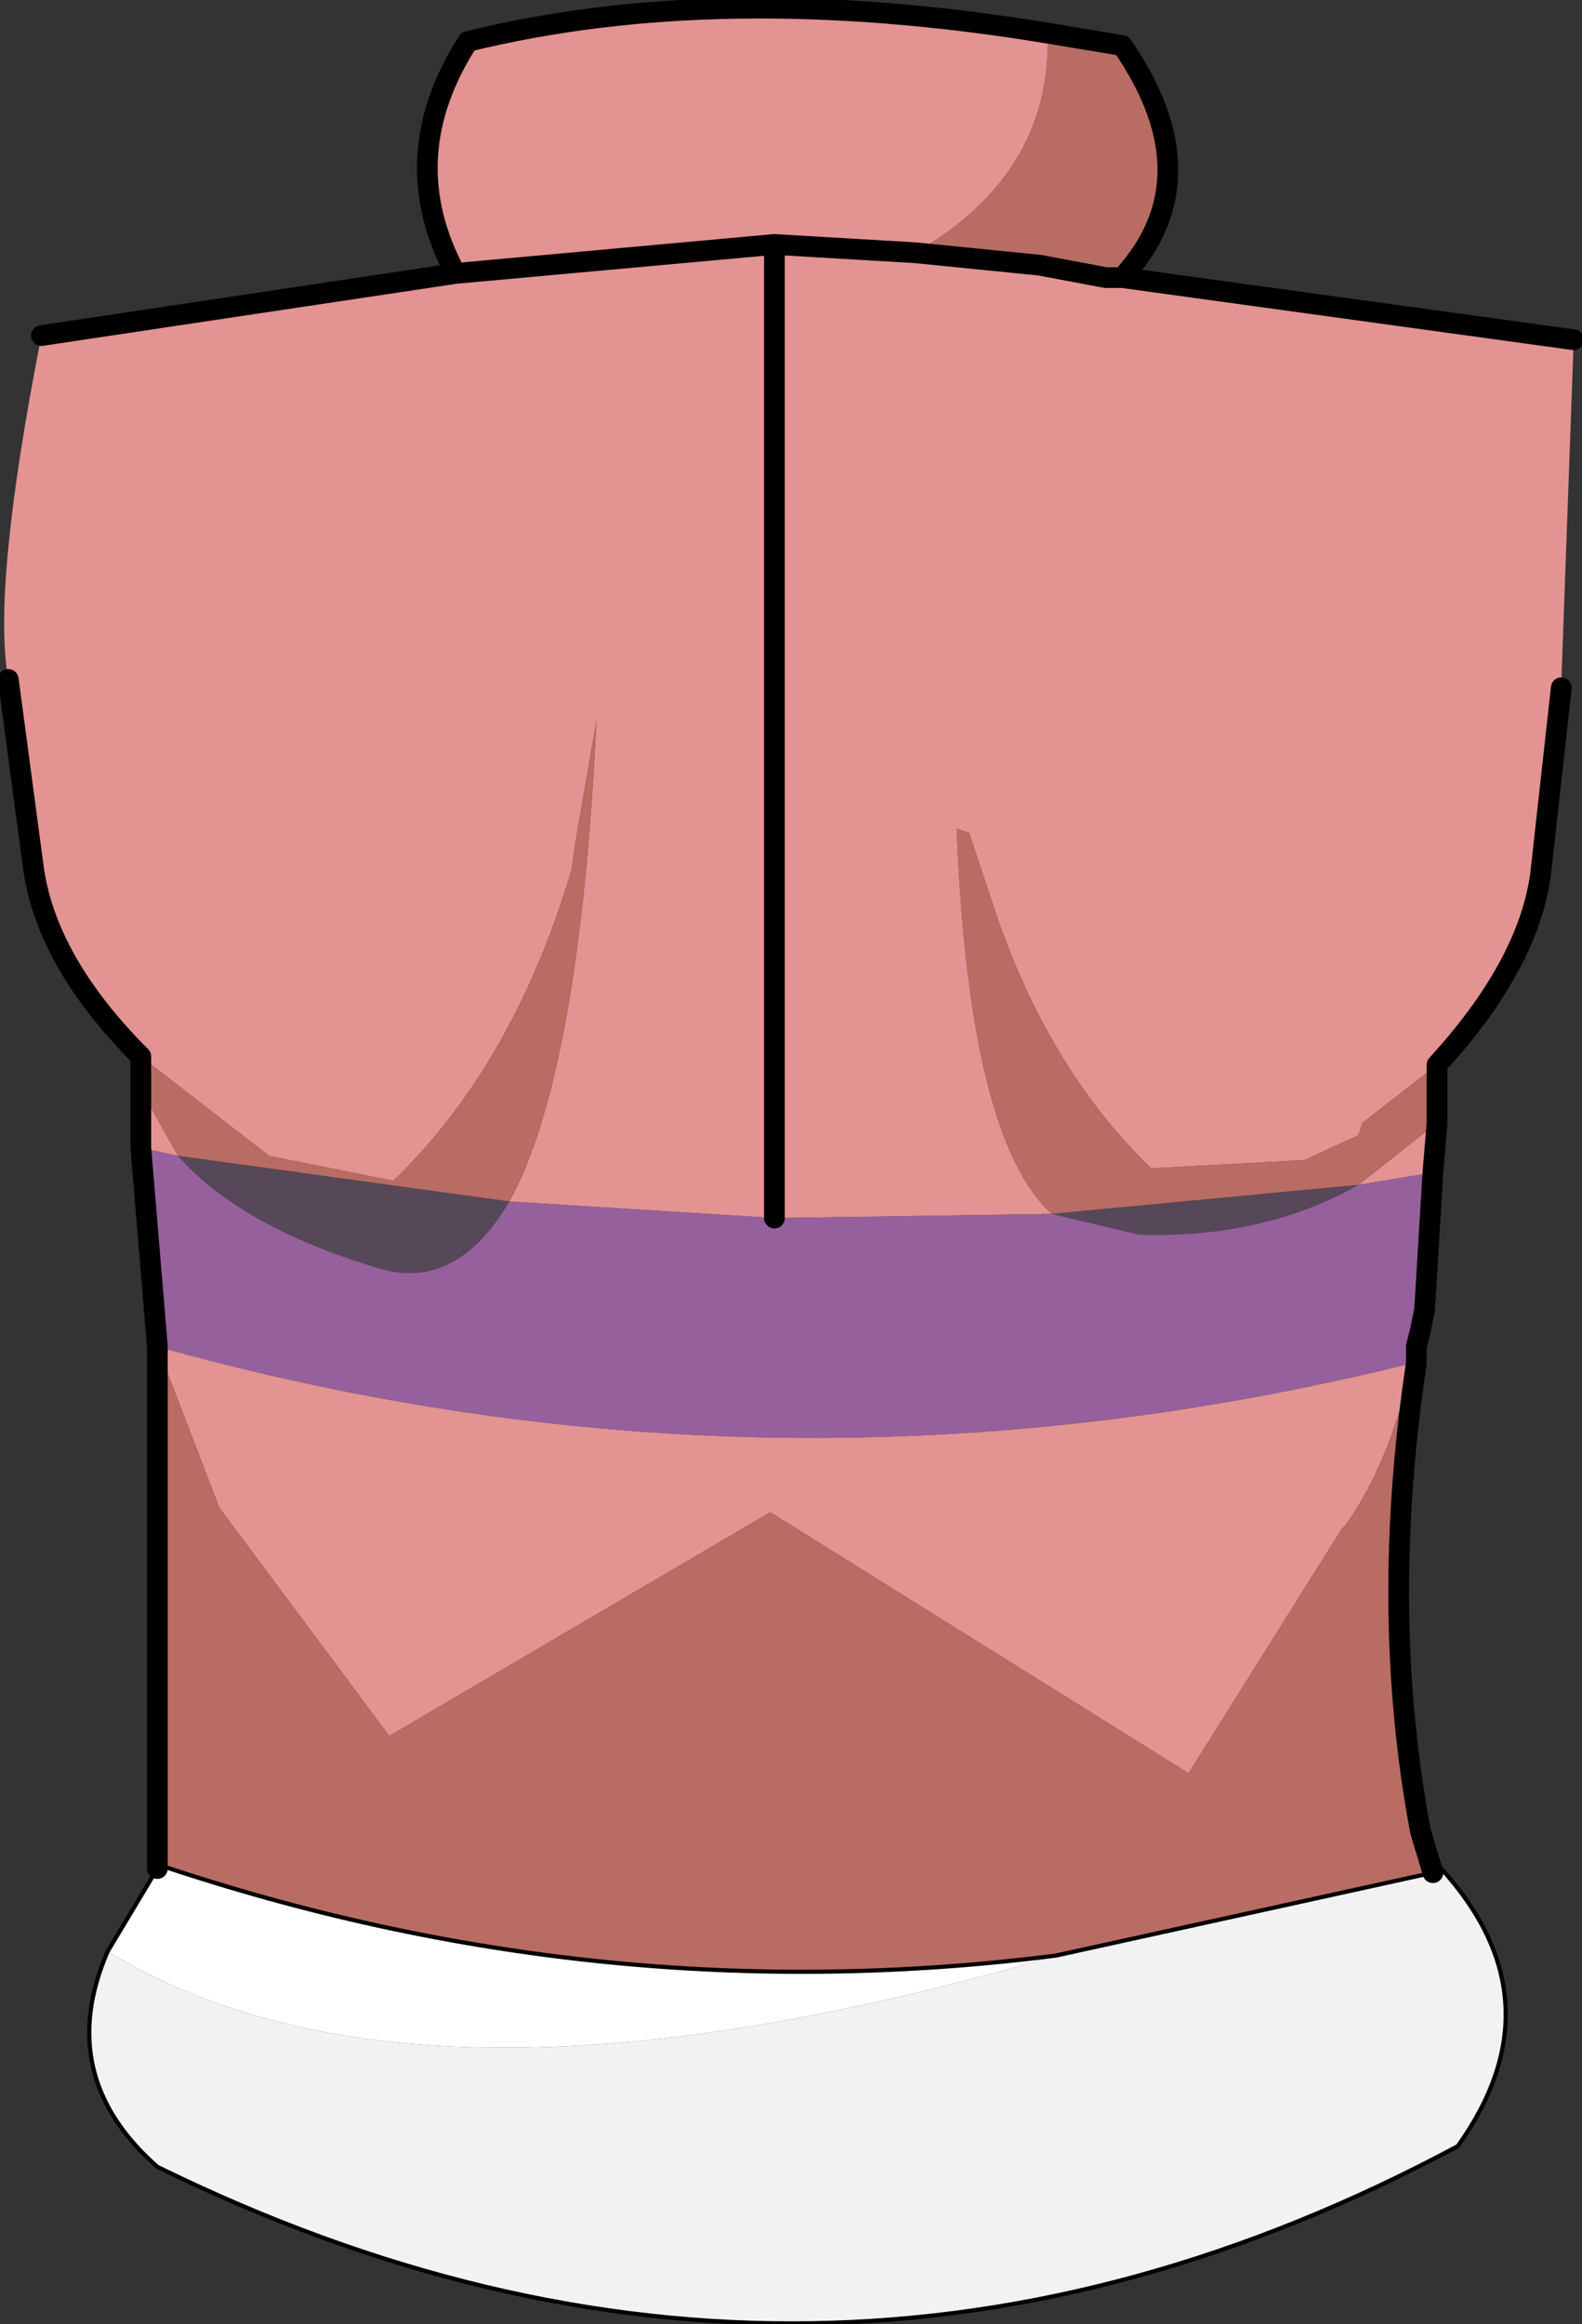 <?xml version="1.0" encoding="UTF-8" standalone="no"?>
<svg xmlns:xlink="http://www.w3.org/1999/xlink" height="28.05px" width="19.1px" xmlns="http://www.w3.org/2000/svg">
  <rect width="100%" height="100%" fill="#333333" stroke="none"/>
  <g transform="matrix(1.0, 0.0, 0.0, 1.0, 9.5, 12.5)">
    <path d="M3.85 -9.15 L4.05 -9.15 4.0 -9.15 3.85 -9.15 M-8.2 11.05 L-7.6 10.05 -7.6 10.0 Q-2.25 11.8 3.25 11.1 -4.45 13.35 -8.2 11.05" fill="#ffffff" fill-rule="evenodd" stroke="none"/>
    <path d="M7.6 3.75 L7.6 3.95 7.55 3.95 7.6 3.75 M7.8 10.1 L7.9 10.05 Q9.35 11.65 8.1 13.4 0.35 17.55 -7.6 13.65 -8.85 12.55 -8.2 11.05 -4.45 13.35 3.25 11.1 L7.8 10.1 M-7.6 10.05 L-7.6 10.0 -7.6 10.05" fill="#f2f2f2" fill-rule="evenodd" stroke="none"/>
    <path d="M3.15 -12.1 Q3.2 -10.4 1.55 -9.45 L3.05 -9.3 3.85 -9.15 4.0 -9.15 4.05 -9.15 9.5 -8.4 9.35 -4.25 9.35 -4.2 9.1 -1.95 Q8.95 -0.85 7.85 0.35 L6.95 1.05 6.9 1.2 6.25 1.5 4.4 1.6 Q3.2 0.45 2.55 -1.4 L2.45 -1.7 2.2 -2.45 2.05 -2.5 Q2.2 1.25 3.2 2.15 L-0.15 2.2 -3.35 2.0 Q-2.5 0.45 -2.3 -3.8 L-2.55 -2.35 -2.6 -2.0 Q-3.3 0.35 -4.75 1.75 L-6.25 1.45 -7.8 0.25 Q-8.95 -0.9 -9.1 -2.05 L-9.4 -4.3 Q-9.6 -5.4 -9.0 -8.45 L-4.0 -9.2 Q-4.75 -10.6 -3.85 -12.0 -0.8 -12.75 3.15 -12.1 M1.55 -9.45 L-0.15 -9.55 -4.0 -9.2 -0.15 -9.55 1.55 -9.45 M7.85 1.05 L7.8 1.65 6.9 1.8 7.85 1.05 M-7.8 1.35 L-7.8 0.65 -7.35 1.45 -7.8 1.35 M7.55 3.95 Q7.3 5.05 6.85 5.75 L6.75 5.9 6.7 5.95 4.85 8.9 -0.2 5.75 -4.8 8.45 -6.7 5.9 -6.85 5.7 -7.6 3.75 Q-0.1 5.85 7.55 3.95 M-0.15 -9.55 L-0.15 2.2 -0.15 -9.55" fill="#e39391" fill-rule="evenodd" stroke="none"/>
    <path d="M1.55 -9.45 Q3.2 -10.4 3.15 -12.1 L4.05 -11.95 Q5.15 -10.35 4.05 -9.15 L3.85 -9.15 3.05 -9.3 1.55 -9.45 M3.2 2.15 Q2.2 1.25 2.05 -2.5 L2.2 -2.45 2.45 -1.7 2.55 -1.4 Q3.2 0.45 4.4 1.6 L6.25 1.5 6.9 1.2 6.95 1.05 7.85 0.35 7.85 1.05 6.9 1.8 3.2 2.15 M7.6 3.95 Q7.15 6.95 7.65 9.6 L7.8 10.1 3.25 11.1 Q-2.25 11.8 -7.6 10.0 L-7.6 3.75 -6.85 5.7 -6.7 5.9 -4.8 8.45 -0.2 5.75 4.85 8.9 6.7 5.95 6.75 5.9 6.85 5.75 Q7.3 5.05 7.55 3.95 L7.6 3.95 M-7.8 0.65 L-7.8 0.25 -6.25 1.45 -4.75 1.75 Q-3.3 0.35 -2.6 -2.0 L-2.55 -2.35 -2.3 -3.8 Q-2.5 0.45 -3.35 2.0 L-7.35 1.45 -7.8 0.65" fill="#b86c63" fill-rule="evenodd" stroke="none"/>
    <path d="M6.9 1.8 Q5.75 2.45 4.25 2.4 L3.2 2.15 6.9 1.8 M-3.35 2.0 Q-4.0 3.1 -4.95 2.8 -6.6 2.3 -7.35 1.45 L-3.35 2.0" fill="#564759" fill-rule="evenodd" stroke="none"/>
    <path d="M7.8 1.65 L7.7 3.3 7.65 3.55 7.6 3.75 7.55 3.95 Q-0.1 5.85 -7.6 3.75 L-7.8 1.35 -7.35 1.45 Q-6.6 2.3 -4.95 2.8 -4.0 3.1 -3.35 2.0 L-0.15 2.2 3.2 2.15 4.25 2.4 Q5.75 2.45 6.9 1.8 L7.8 1.65" fill="#96609c" fill-rule="evenodd" stroke="none"/>
    <path d="M1.55 -9.45 L3.05 -9.3 3.85 -9.15 4.05 -9.15 Q5.15 -10.35 4.05 -11.95 L3.15 -12.1 Q-0.8 -12.75 -3.85 -12.0 -4.75 -10.6 -4.0 -9.2 L-0.15 -9.55 1.55 -9.45 M4.05 -9.15 L4.0 -9.15 3.85 -9.15 M7.85 0.35 Q8.95 -0.85 9.1 -1.95 L9.35 -4.2 M9.5 -8.4 L4.05 -9.15 M7.85 1.05 L7.8 1.65 7.7 3.3 7.65 3.55 7.6 3.75 7.6 3.95 Q7.15 6.95 7.65 9.6 L7.8 10.1 M-7.6 10.05 L-7.6 10.0 -7.6 3.75 -7.8 1.35 -7.8 0.65 -7.8 0.25 Q-8.95 -0.9 -9.1 -2.05 L-9.4 -4.3 M-9.0 -8.45 L-4.0 -9.2 M7.85 0.35 L7.85 1.05 M-7.6 10.05 L-7.6 10.0 M-0.15 2.2 L-0.15 -9.55" fill="none" stroke="#000000" stroke-linecap="round" stroke-linejoin="round" stroke-width="0.25"/>
    <path d="M7.8 10.1 L7.9 10.05 Q9.35 11.65 8.1 13.4 0.35 17.55 -7.6 13.65 -8.85 12.55 -8.2 11.05 L-7.6 10.05 M7.8 10.1 L3.25 11.1 Q-2.25 11.8 -7.6 10.0" fill="none" stroke="#000000" stroke-linecap="round" stroke-linejoin="round" stroke-width="0.05"/>
  </g>
</svg>
